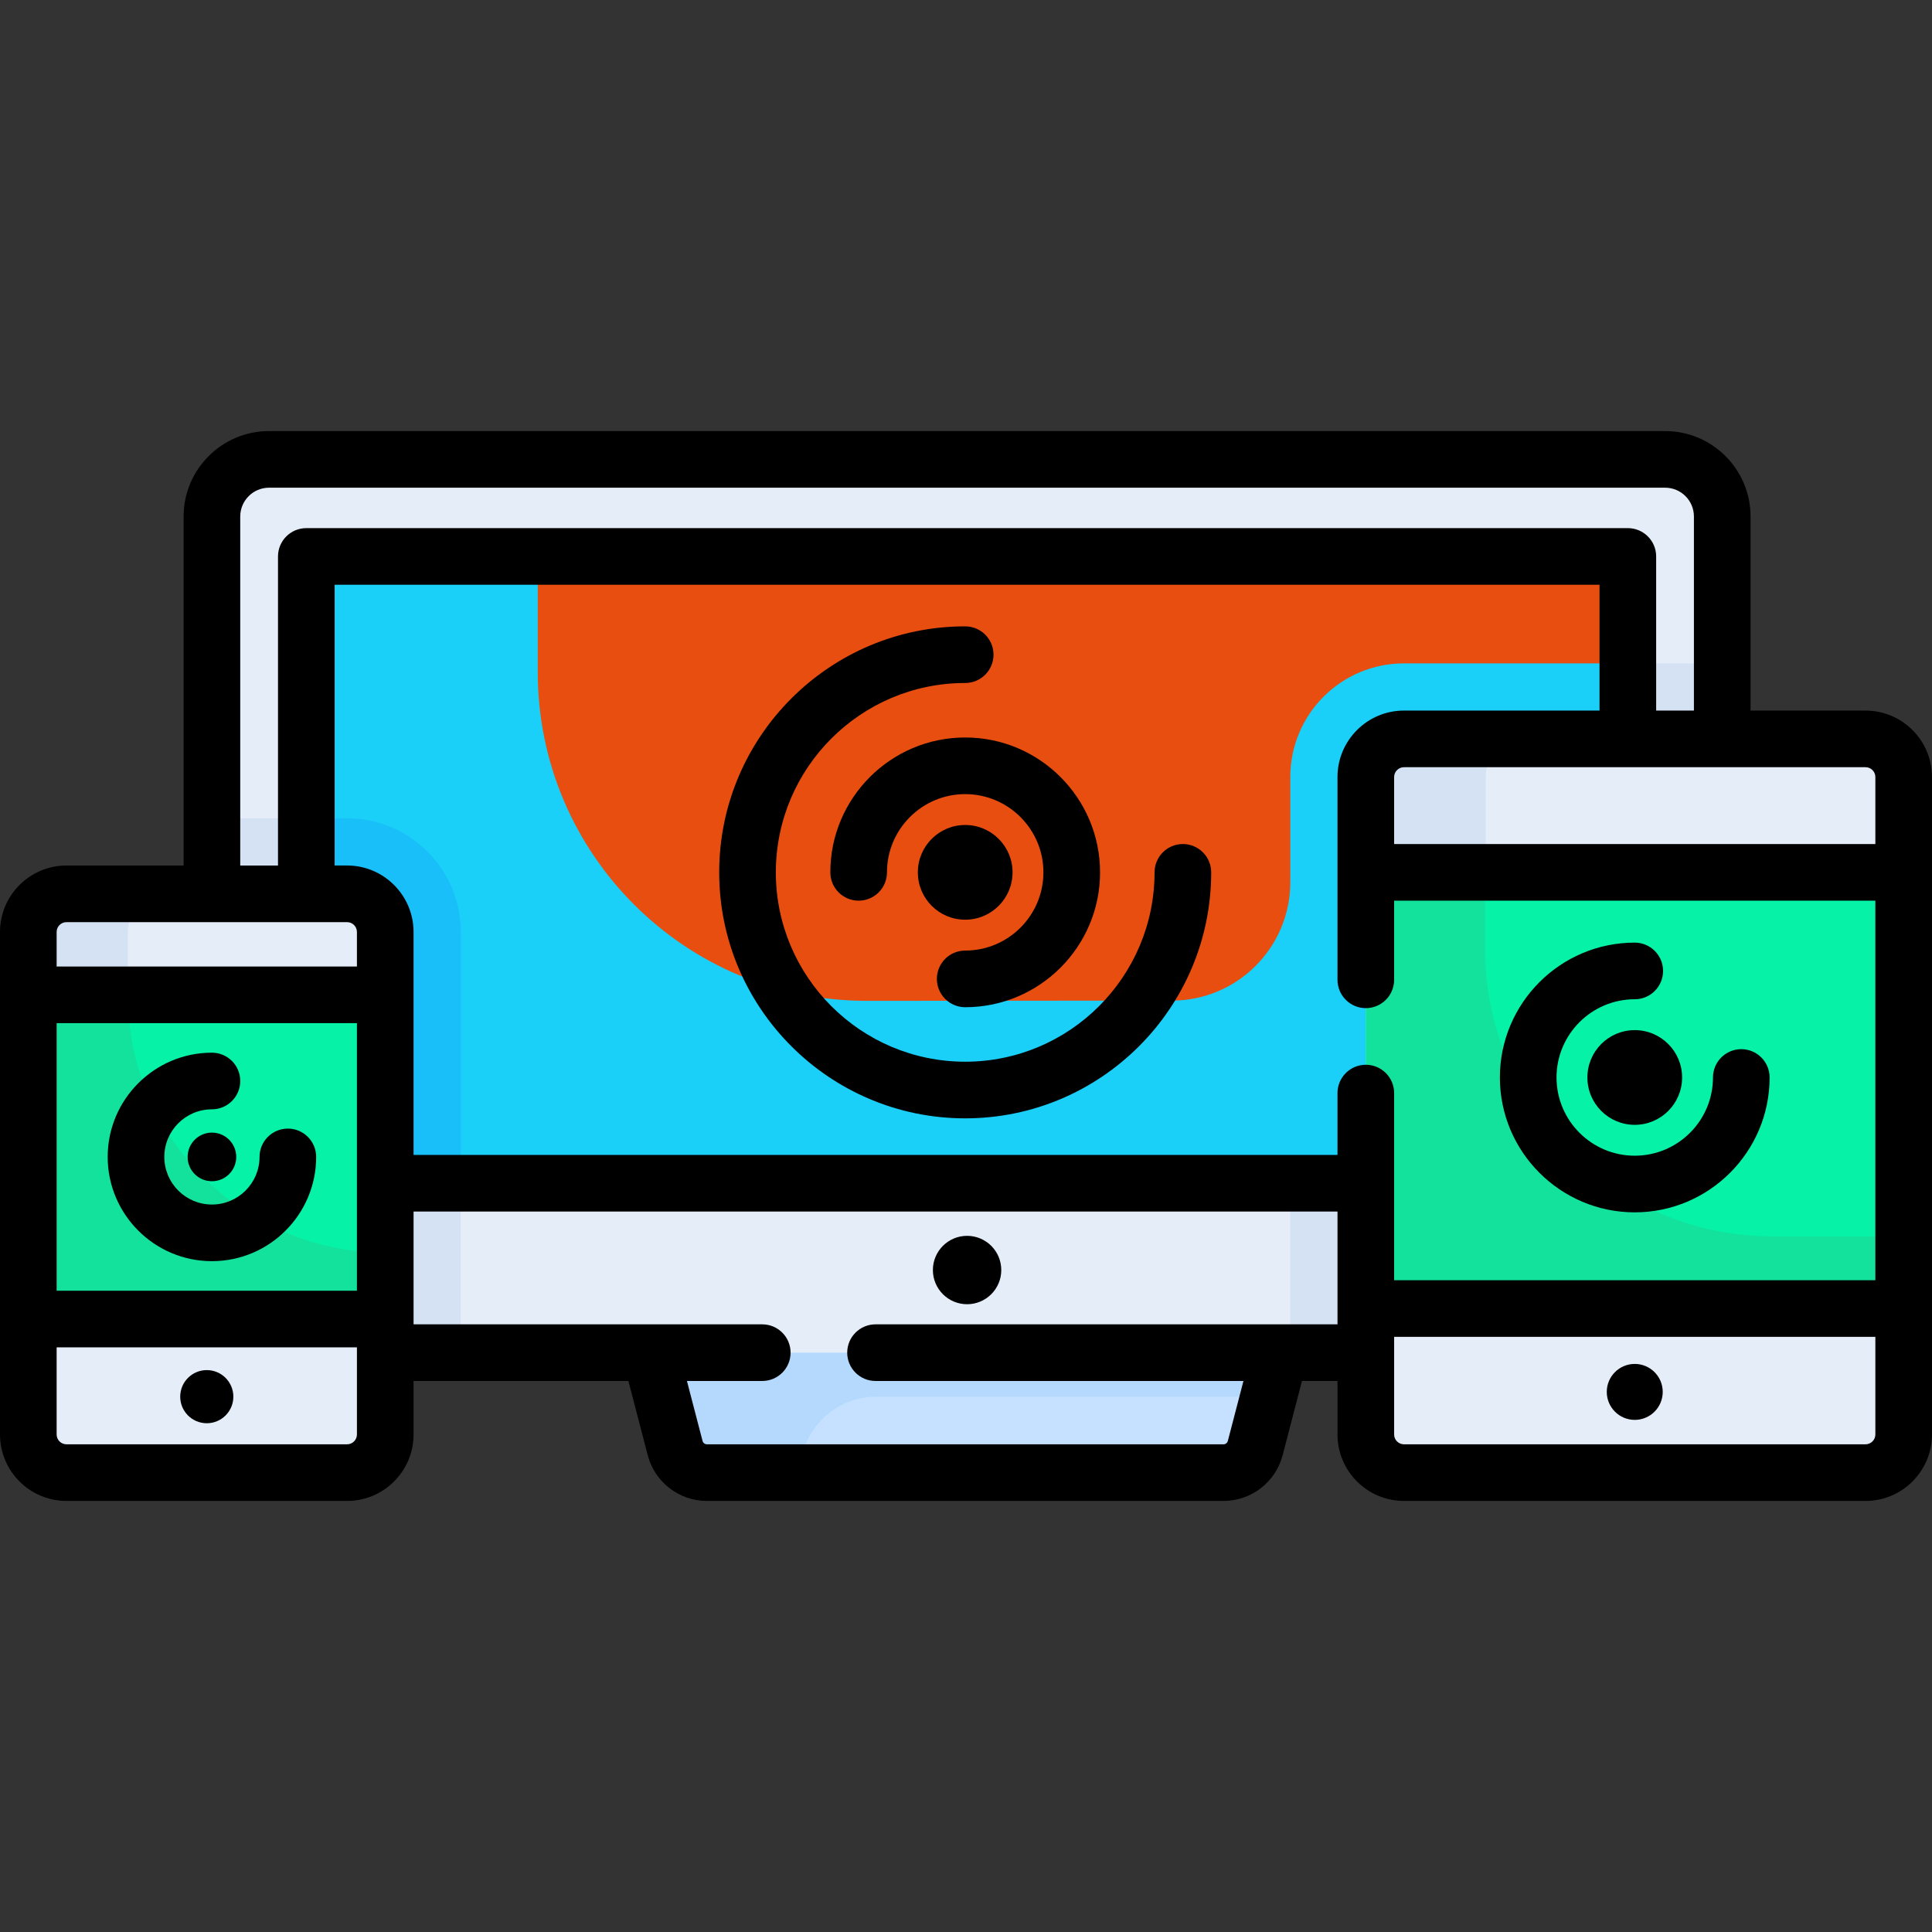 <svg id="Capa_1" enable-background="new 0 0 511.685 511.685" height="512" viewBox="0 0 511.685 511.685" width="512" xmlns="http://www.w3.org/2000/svg"><rect x="0" y="0" width="511.685" height="511.685" fill="#333333" stroke="none"/><path d="m172.226 336.364v21.884l6.586 25.274c.997 3.827 4.453 6.498 8.408 6.498h136.818c3.955 0 7.411-2.671 8.408-6.498l6.586-25.274v-21.884z" fill="#c5e1ff"/><path d="m232.056 369.904h103.939l3.037-11.656v-21.884h-166.806v21.884l6.586 25.274c.997 3.827 4.453 6.498 8.408 6.498h24.721c-.001-11.11 9.005-20.116 20.115-20.116z" fill="#b4d9fd"/><path d="m456.129 195.693v-58.903c0-8.353-6.772-15.125-15.125-15.125h-369.751c-8.353 0-15.125 6.772-15.125 15.125v99.939 121.519h45.903 259.702 94.396z" fill="#e5eef8"/><path d="m371.838 175.693c-16.6 0-30.105 13.505-30.105 30.105v152.45h20 94.396v-162.555-20z" fill="#d5e2f3"/><path d="m91.926 216.729h-35.797v20 121.519h45.903 20v-111.415c-.001-16.6-13.506-30.104-30.106-30.104z" fill="#d5e2f3"/><path d="m102.031 313.374h259.702l65.64-.498c2.079-.016 3.756-1.705 3.756-3.784v-113.399-44.536c0-2.09-1.694-3.784-3.784-3.784h-342.432c-2.09 0-3.784 1.694-3.784 3.784v85.571 73.034c0 2.105 1.718 3.805 3.823 3.784z" fill="#e84e0f"/><path d="m371.838 175.693c-16.627 0-30.105 13.478-30.105 30.105v27.82c0 17.329-14.041 31.38-31.369 31.393l-80.802.061c-48.115.036-87.14-38.959-87.14-87.074v-30.625h-57.509c-2.09 0-3.784 1.694-3.784 3.784v85.571 73.034c0 2.105 1.718 3.805 3.823 3.784l17.08-.173h239.702 20l65.641-.498c.26-.002.513-.03.758-.082s.481-.127.706-.224c.45-.193.854-.471 1.194-.813.679-.684 1.098-1.626 1.098-2.666v-44.227-69.172-20h-59.293z" fill="#1acff8"/><path d="m91.926 216.729h-10.798v20 73.034c0 2.105 1.718 3.805 3.823 3.784l17.08-.173h20v-66.54c0-16.601-13.505-30.105-30.105-30.105z" fill="#19bff8"/><path d="m91.926 390.019h-74.321c-5.581 0-10.105-4.524-10.105-10.105v-133.08c0-5.581 4.524-10.105 10.105-10.105h74.321c5.581 0 10.105 4.524 10.105 10.105v133.081c0 5.58-4.524 10.104-10.105 10.104z" fill="#e5eef8"/><path d="m33.863 321.085v-74.252c0-5.581 4.524-10.105 10.105-10.105h-26.363c-5.581 0-10.105 4.524-10.105 10.105v74.252z" fill="#d5e2f3"/><path d="m7.5 263.474h94.531v85.869h-94.531z" fill="#05f2a7"/><path d="m33.863 263.565v-.092h-26.363v85.869h94.531v-17.609c-37.648.001-68.168-30.519-68.168-68.168z" fill="#13e29d"/><path d="m494.079 390.019h-122.241c-5.581 0-10.105-4.524-10.105-10.105v-174.116c0-5.581 4.524-10.105 10.105-10.105h122.241c5.581 0 10.105 4.524 10.105 10.105v174.116c0 5.581-4.524 10.105-10.105 10.105z" fill="#e5eef8"/><path d="m393.471 296.19v-90.392c0-5.581 4.524-10.105 10.105-10.105h-31.738c-5.581 0-10.105 4.524-10.105 10.105v90.392z" fill="#d5e2f3"/><path d="m361.733 231.039h142.451v115.521h-142.451z" fill="#05f2a7"/><path d="m393.294 251.137v-20.098h-31.561v115.521h142.451v-19.104h-34.572c-42.149-.001-76.318-34.169-76.318-76.319z" fill="#13e29d"/><path d="m494.079 188.193h-30.45v-51.403c0-12.476-10.149-22.625-22.625-22.625h-369.751c-12.475 0-22.625 10.149-22.625 22.625v92.438h-31.023c-9.708.001-17.605 7.898-17.605 17.605v133.081c0 9.708 7.897 17.605 17.605 17.605h74.321c9.708 0 17.605-7.897 17.605-17.605v-14.167h56.898l5.124 19.665c1.857 7.129 8.299 12.107 15.666 12.107h136.818c7.367 0 13.809-4.979 15.666-12.107l5.124-19.665h9.405v14.167c0 9.708 7.897 17.605 17.605 17.605h122.241c9.708 0 17.605-7.898 17.605-17.605v-174.116c.002-9.708-7.896-17.605-17.604-17.605zm-124.846 101.307c0-4.142-3.358-7.5-7.5-7.5s-7.5 3.358-7.5 7.5v16.374h-244.702v-59.041c0-9.708-7.897-17.605-17.605-17.605h-3.298v-74.356h335.001v33.32h-51.791c-9.708 0-17.605 7.897-17.605 17.605v53.703c0 4.142 3.358 7.5 7.5 7.5s7.5-3.358 7.5-7.5v-20.961h127.451v100.521h-127.451zm-354.233-18.526h79.531v70.869h-79.531zm481.685-65.176v17.741h-127.452v-17.741c0-1.437 1.168-2.605 2.605-2.605h122.241c1.437 0 2.606 1.168 2.606 2.605zm-433.056-69.008c0-4.205 3.42-7.625 7.625-7.625h369.751c4.204 0 7.625 3.42 7.625 7.625v51.403h-10v-40.82c0-4.142-3.358-7.5-7.5-7.5h-350.002c-4.142 0-7.5 3.358-7.5 7.5v81.856h-10v-92.439zm-46.024 107.439h74.321c1.437 0 2.605 1.168 2.605 2.605v9.14h-79.531v-9.14c0-1.437 1.168-2.605 2.605-2.605zm74.321 138.291h-74.321c-1.437 0-2.605-1.168-2.605-2.605v-23.072h79.531v23.072c0 1.436-1.168 2.605-2.605 2.605zm139.956-31.772c-4.142 0-7.5 3.358-7.5 7.5s3.358 7.5 7.5 7.5h97.445l-4.139 15.883c-.136.523-.609.889-1.15.889h-136.818c-.541 0-1.014-.366-1.15-.889l-4.138-15.883h19.951c4.142 0 7.5-3.358 7.5-7.5s-3.358-7.5-7.5-7.5h-92.351v-29.874h244.702v29.874zm262.197 31.772h-122.241c-1.437 0-2.605-1.169-2.605-2.605v-25.855h127.451v25.854c.001 1.437-1.168 2.606-2.605 2.606z"/><circle cx="432.959" cy="368.642" r="7.41"/><circle cx="54.766" cy="369.904" r="7.037"/><circle cx="256.129" cy="336.364" r="9.056"/><path d="m313.28 223.539c-4.142 0-7.5 3.358-7.5 7.5 0 27.653-22.498 50.151-50.151 50.151s-50.151-22.498-50.151-50.151 22.498-50.151 50.151-50.151c4.142 0 7.5-3.358 7.5-7.5s-3.358-7.5-7.5-7.5c-35.924 0-65.151 29.227-65.151 65.151s29.227 65.151 65.151 65.151 65.151-29.227 65.151-65.151c0-4.142-3.358-7.5-7.5-7.5z"/><path d="m219.911 231.039c0 4.142 3.358 7.5 7.5 7.5s7.5-3.358 7.5-7.5c0-11.424 9.294-20.718 20.718-20.718s20.718 9.294 20.718 20.718-9.294 20.718-20.718 20.718c-4.142 0-7.5 3.358-7.5 7.5s3.358 7.5 7.5 7.5c19.695 0 35.718-16.023 35.718-35.718s-16.023-35.718-35.718-35.718-35.718 16.023-35.718 35.718z"/><circle cx="255.629" cy="231.039" r="12.542"/><path d="m461.177 277.868c-4.142 0-7.5 3.358-7.5 7.5 0 11.424-9.294 20.718-20.718 20.718s-20.718-9.294-20.718-20.718 9.294-20.718 20.718-20.718c4.142 0 7.5-3.358 7.5-7.5s-3.358-7.5-7.5-7.5c-19.695 0-35.718 16.023-35.718 35.718s16.023 35.718 35.718 35.718 35.718-16.023 35.718-35.718c0-4.142-3.358-7.5-7.5-7.5z"/><circle cx="432.959" cy="285.367" r="12.542"/><path d="m76.237 298.908c-4.142 0-7.5 3.358-7.5 7.5 0 6.952-5.656 12.608-12.608 12.608-6.953 0-12.609-5.656-12.609-12.608s5.656-12.608 12.609-12.608c4.142 0 7.5-3.358 7.5-7.5s-3.358-7.5-7.5-7.5c-15.224 0-27.609 12.385-27.609 27.608s12.385 27.608 27.609 27.608c15.223 0 27.608-12.385 27.608-27.608 0-4.142-3.358-7.5-7.5-7.5z"/><circle cx="56.129" cy="306.408" r="6.439"/></svg>